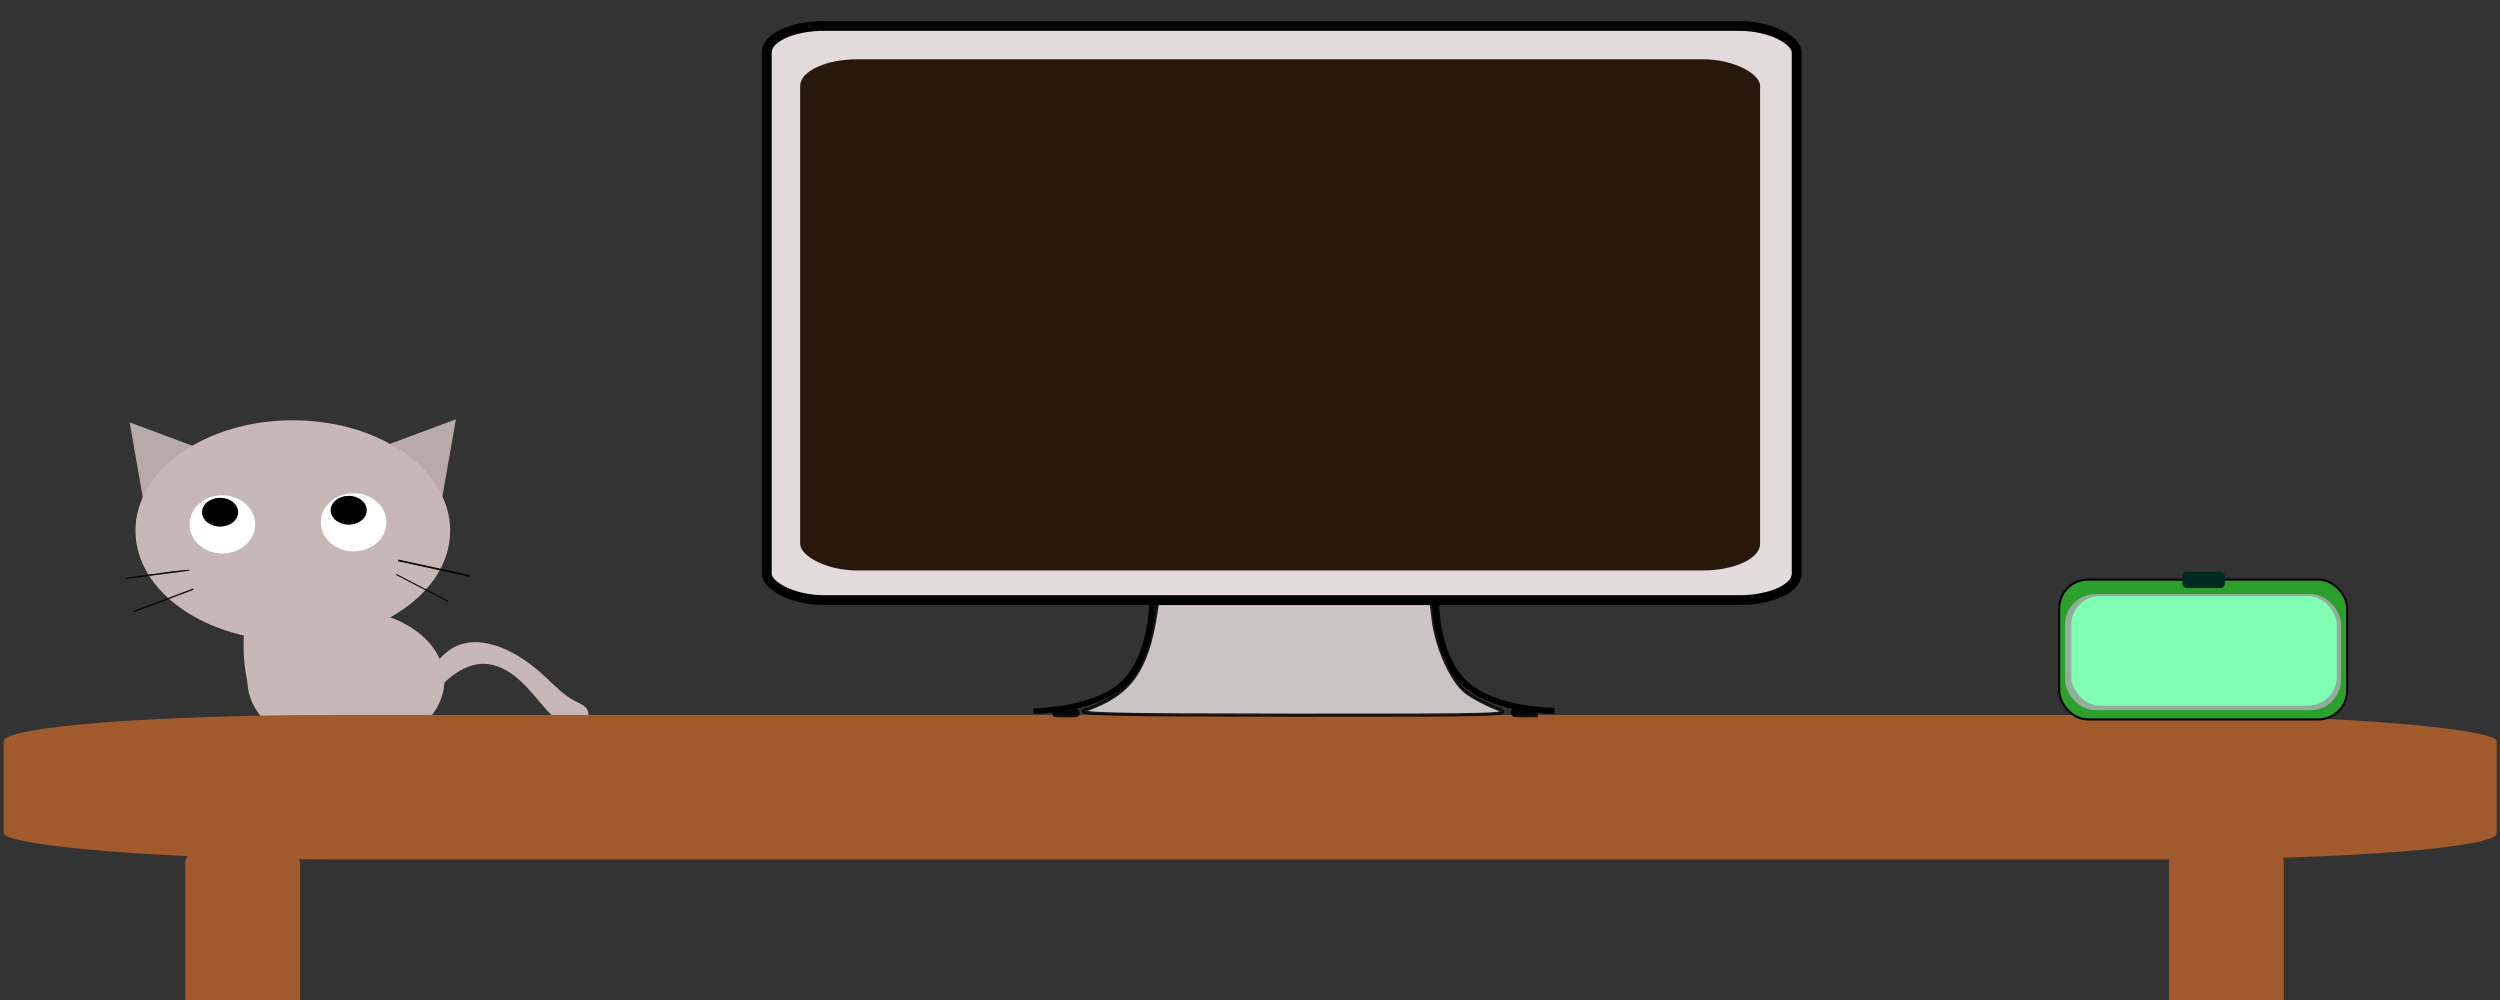 <?xml version="1.0" encoding="UTF-8"?>
<svg width="500mm" height="200mm" version="1.1" viewBox="0 0 500 200" xmlns="http://www.w3.org/2000/svg">
 <rect x="0" y="0" width="500" height="200" fill="#333333" stroke="none"/>
 <g fill-opacity="0">
  <rect x="14.326" y="85.443" width="70.774" height="43.059" ry="12.041" opacity=".86" stroke-width=".198"/>
  <rect x="26.121" y="92.293" width="34.48" height="33.273" ry="12.041" opacity=".86" stroke-width=".198"/>
  <rect x="-362.44" y="106.97" width="193.81" height="128.36" ry="49.463" opacity=".86" stroke-width=".265"/>
  <ellipse cx="-274.35" cy="159.83" rx="66.699" ry="35.237" opacity=".86" stroke-width=".265"/>
  <rect x="19.77" y="49.234" width="82.57" height="54.802" ry="2.936" opacity=".86" stroke-width=".198"/>
 </g>
 <ellipse cx="58.559" cy="106.13" rx="31.47" ry="22.072" fill="#c8b7b7" fill-rule="evenodd" stroke-width=".198"/>
 <path d="m31.722 100.3-3.475-15.825 16.218 7.913z" fill-opacity="0" opacity=".86" stroke-width=".198"/>
 <g fill="#c8b7b7">
  <path d="m28.633 99.88-2.703-15.409 20.079 7.496z" fill-opacity=".9"/>
  <path d="m88.484 99.255 2.703-15.409-20.079 7.496z" fill-opacity=".9"/>
  <ellipse cx="56.821" cy="129.03" rx="8.109" ry="17.075" fill-rule="evenodd" stroke-width=".198"/>
  <ellipse cx="69.177" cy="136.11" rx="19.693" ry="14.16" fill-rule="evenodd" stroke-width=".198"/>
  <path d="m61.455 115.29 6.178 5.83 9.653 2.082 1.544 7.913-18.921-7.08z"/>
  <path d="m84.623 140.69c1.781-1.599 3.338-3.439 5.168-4.981s4.026-2.802 6.416-2.932c1.524-0.083 3.053 0.303 4.426 0.971s2.598 1.611 3.705 2.663c2.213 2.104 3.971 4.645 6.156 6.778 0.611 0.596 1.26 1.164 2.003 1.584 0.743 0.42 1.59 0.688 2.443 0.65 0.426-0.019 0.851-0.115 1.238-0.296 0.387-0.181 0.735-0.447 0.999-0.783 0.264-0.336 0.441-0.741 0.493-1.165 0.052-0.424-0.022-0.864-0.225-1.24-0.23-0.426-0.611-0.753-1.024-1.006-0.412-0.254-0.86-0.442-1.293-0.66-2.377-1.192-4.225-3.194-6.178-4.997-2.618-2.417-5.552-4.561-8.881-5.83-1.489-0.567-3.057-0.957-4.65-1.005-1.592-0.048-3.212 0.255-4.617 1.005-1.464 0.781-2.635 2.004-3.748 3.234s-2.212 2.503-3.588 3.429c-1.021 0.686-2.194 1.181-3.038 2.076-0.422 0.448-0.753 0.998-0.862 1.603-0.055 0.303-0.053 0.617 0.017 0.916 0.069 0.3 0.207 0.585 0.408 0.818 0.286 0.333 0.695 0.551 1.125 0.639 0.43 0.088 0.881 0.051 1.303-0.072 0.843-0.245 1.552-0.813 2.206-1.4z"/>
 </g>
 <g fill="none" stroke="#000">
  <path d="m37.9 114.04c-4.247 0.278-12.742 1.666-12.742 1.666z" stroke-width=".198px"/>
  <path d="m38.661 117.83-11.947 4.496z" stroke-width=".259px"/>
  <path d="m79.613 112.07 14.268 3.112z" stroke-width=".343px"/>
  <path d="m79.22 114.88 10.42 5.402z" stroke-width=".21px"/>
 </g>
 <g fill-rule="evenodd">
  <ellipse cx="44.465" cy="104.88" rx="6.561" ry="5.827" fill="#fff"/>
  <ellipse cx="70.722" cy="104.46" rx="6.561" ry="5.827" fill="#fff"/>
  <g fill="#a05a2c" stroke-width=".265">
   <rect x=".741" y="142.99" width="498.62" height="28.895" rx="66.68" ry="5.257"/>
   <rect x="37.044" y="167.44" width="22.967" height="61.493" rx="11.484" ry="5.257"/>
   <rect x="433.79" y="167.07" width="22.967" height="61.493" rx="11.484" ry="5.257"/>
  </g>
 </g>
 <g stroke="#000">
  <path d="m230.39 120.76s0 10.733-5.919 16.099c-5.919 5.366-17.756 5.366-17.756 5.366 1.2e-4 0 11.837 0 17.756-5.366 5.918-5.366 5.918-16.099 5.918-16.099z" fill="none" stroke-width="1.14"/>
  <path d="m287.2 120.72s0 10.733 5.919 16.099c5.919 5.366 17.756 5.366 17.756 5.366-1.2e-4 0-11.837 0-17.756-5.366-5.918-5.366-5.918-16.099-5.918-16.099z" fill="none" stroke-width="1.24"/>
  <path d="m217.15 141.98c8.801-3.048 12.265-7.821 14.025-19.321l0.465-3.038h54.475l0.509 4.202c0.686 5.668 3.694 12.368 6.553 14.597 1.289 1.005 4.014 2.46 6.057 3.234 3.602 1.364 2.381 1.406-40.664 1.379-36.876-0.023-43.878-0.201-41.419-1.052z" fill="#e3dbdb" opacity=".86" stroke-width=".635"/>
  <path transform="scale(.265)" d="m800.05 538.68c3.18-0.409 7.288-1.083 9.129-1.496 2.912-0.654 3.402-0.543 3.768 0.852 0.393 1.503-0.187 1.598-9.129 1.496-9.476-0.107-9.505-0.114-3.768-0.852z" fill="#28170b" opacity=".86" stroke-width="3.688"/>
  <path transform="scale(.265)" d="m1142.2 537.83c0-1.549 0.333-1.716 2.354-1.181 1.295 0.343 5.435 1.117 9.201 1.72l6.847 1.096-9.201 0.085c-8.815 0.081-9.201 9e-3 -9.201-1.72z" fill="#28170b" opacity=".86" stroke-width="3.688"/>
  <rect x="153.36" y="5.186" width="205.97" height="114.84" rx="11.484" ry="5.257" fill="#e3dbdb" fill-rule="evenodd" stroke-width="1.965"/>
 </g>
 <rect x="160.03" y="11.854" width="191.99" height="102.24" rx="11.49" ry="5.335" fill="#28170b" fill-rule="evenodd" stroke-width=".267"/>
 <rect x="411.84" y="115.92" width="57.595" height="27.964" ry="5.761" fill="#2ca02c" stroke="#000" stroke-width=".414"/>
 <rect x="413.01" y="118.81" width="55.191" height="23.229" ry="6.105" fill="#93ac9d" stroke-width=".077"/>
 <rect x="414.25" y="119.21" width="53.104" height="21.922" ry="5.761" fill="#80ffb3" stroke-width=".073"/>
 <rect x="436.46" y="114.33" width="8.503" height="3.301" ry=".868" fill="#002b22" stroke-width=".011"/>
 <ellipse className="lefteye" cx="44.022" cy="102.44" rx="3.61" ry="2.886" fill-rule="evenodd" stroke-width=".212"/>
 <ellipse className="righteye" cx="69.747" cy="102.05" rx="3.61" ry="2.886" fill-rule="evenodd" stroke-width=".212"/>
</svg>
